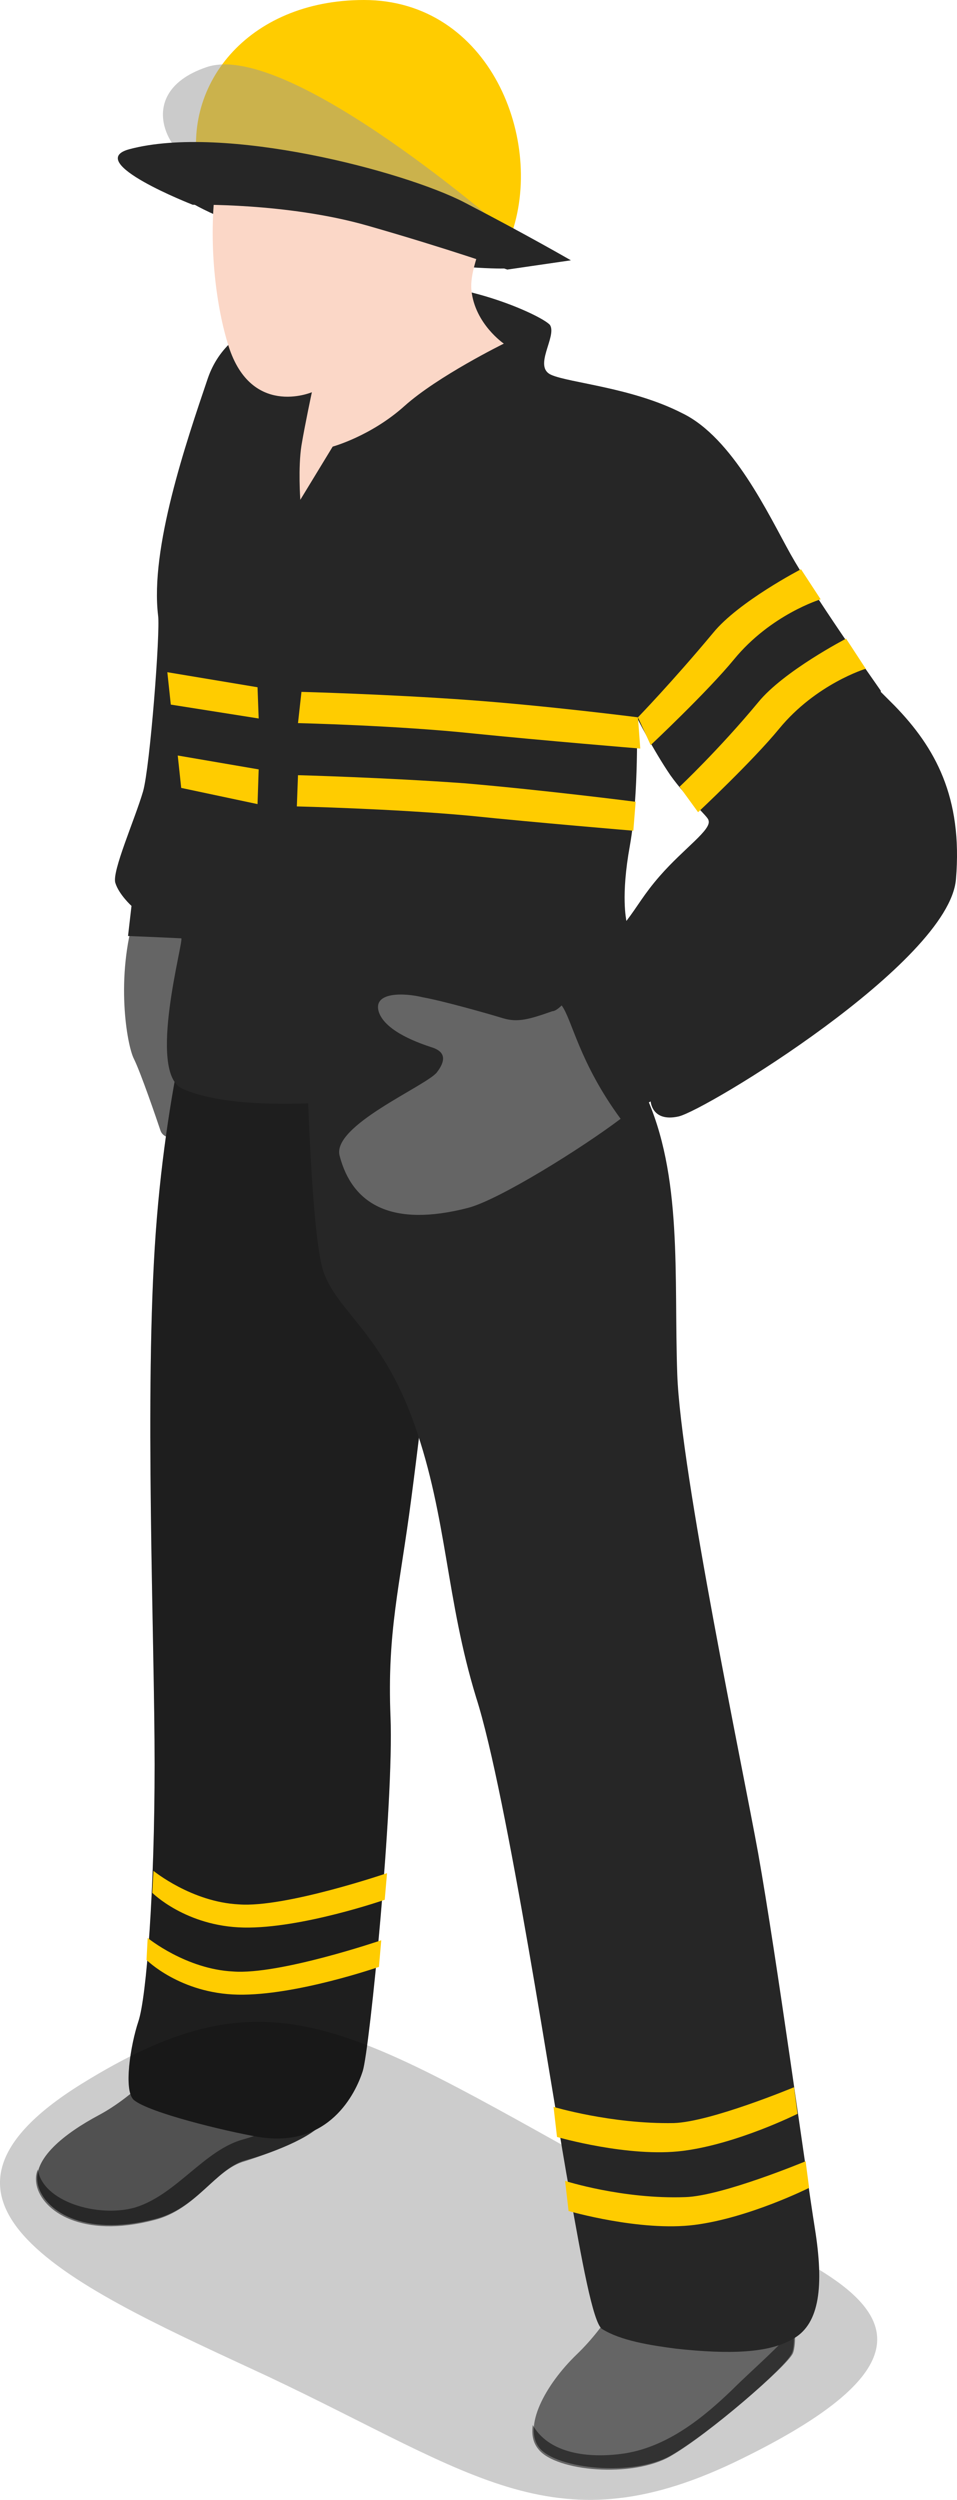 <?xml version="1.0" encoding="UTF-8" standalone="no"?>
<svg
   xmlns:dc="http://purl.org/dc/elements/1.1/"
   xmlns:cc="http://creativecommons.org/ns#"
   xmlns:rdf="http://www.w3.org/1999/02/22-rdf-syntax-ns#"
   xmlns:svg="http://www.w3.org/2000/svg"
   xmlns="http://www.w3.org/2000/svg"
   xmlns:sodipodi="http://sodipodi.sourceforge.net/DTD/sodipodi-0.dtd"
   xmlns:inkscape="http://www.inkscape.org/namespaces/inkscape"
   enable-background="new 0 0 160 240"
   viewBox="0 0 8.276 21.607"
   version="1.1"
   id="svg56"
   sodipodi:docname="city--fireman01.svg"
   width="6.897"
   height="18.006"
   inkscape:version="0.92.2 (5c3e80d, 2017-08-06)">
  <defs
     id="defs60" />
  <sodipodi:namedview
     pagecolor="#ffffff"
     bordercolor="#666666"
     borderopacity="1"
     objecttolerance="10"
     gridtolerance="10"
     guidetolerance="10"
     inkscape:pageopacity="0"
     inkscape:pageshadow="2"
     inkscape:window-width="1360"
     inkscape:window-height="706"
     id="namedview58"
     showgrid="false"
     scale-x="1.2"
     fit-margin-top="0"
     fit-margin-left="0"
     fit-margin-right="0"
     fit-margin-bottom="0"
     inkscape:zoom="0.98333333"
     inkscape:cx="15.440074"
     inkscape:cy="-5.4693836"
     inkscape:window-x="-8"
     inkscape:window-y="-8"
     inkscape:window-maximized="1"
     inkscape:current-layer="svg56" />
  <g
     id="g91"
     transform="matrix(0.1,0,0,0.1,-4.023,-1.86)">
    <path
       style="fill:#656565"
       inkscape:connector-curvature="0"
       id="path2"
       d="m 55.6,77.6 c -0.1,6.6 -2,14.5 -3.7,20 -1.7,5.5 -0.7,11.3 -0.1,12.5 0.6,1.2 2,5.3 2.3,6.2 0.3,0.9 1.8,0.9 2,-0.9 0.3,-1.8 -0.4,-5.5 0.2,-6.6 0.7,-1.1 2.6,-0.1 3,-2.6 0.4,-2.5 -0.7,-6.5 -0.1,-8.4 0.5,-1.9 3.2,-6.3 3.1,-9.3 -0.1,-3 0.1,-10.3 0.1,-10.3 z" />
    <path
       style="fill:#656565"
       inkscape:connector-curvature="0"
       id="path4"
       d="m 56.9,194.4 c -2.2,2.3 -5.1,5.4 -8.1,7 -3,1.6 -5.8,3.8 -5.3,6 0.5,2.2 3.9,4.6 10.1,3 3.7,-0.9 5.3,-4.4 7.9,-5.1 2.6,-0.7 6.5,-2.3 6.8,-3.6 0.3,-1.3 0.3,-5.2 0.3,-5.2 z" />
    <path
       style="opacity:0.5"
       inkscape:connector-curvature="0"
       id="path6"
       d="m 68.2,201.7 c 0.1,-0.4 0.1,-0.9 0.2,-1.5 -1.3,1.1 -4.3,2.5 -7.1,3.3 -3.4,0.9 -5.8,4.8 -9.4,5.9 -3.2,0.9 -8,-0.5 -8.4,-3.3 -0.2,0.5 -0.2,0.9 -0.1,1.4 0.5,2.2 3.9,4.6 10.1,3 3.7,-0.9 5.3,-4.4 7.9,-5.1 2.5,-0.8 6.5,-2.3 6.8,-3.7 z" />
    <path
       style="fill:#262626"
       inkscape:connector-curvature="0"
       id="path8"
       d="m 57.7,101.8 c 0,0 -3,9.5 -4,23.3 -1,13.8 -0.1,35.1 -0.1,46 0,10.9 -0.7,20.1 -1.4,22.2 -0.7,2.1 -1.3,6 -0.4,6.8 1.3,1.1 7.9,2.7 10.8,3.2 6.1,1 8.4,-3.8 9,-5.7 0.6,-1.9 2.7,-23.2 2.4,-30.6 -0.3,-7.4 0.8,-11.2 1.8,-18.9 0.9,-6.8 3.3,-27.2 3.3,-27.2 L 79.4,107 Z" />
    <path
       style="opacity:0.2"
       inkscape:connector-curvature="0"
       id="path10"
       d="m 57.7,101.8 c 0,0 -3,9.5 -4,23.3 -1,13.8 -0.1,35.1 -0.1,46 0,10.9 -0.7,20.1 -1.4,22.2 -0.7,2.1 -1.3,6 -0.4,6.8 1.3,1.1 7.9,2.7 10.8,3.2 6.1,1 8.4,-3.8 9,-5.7 0.6,-1.9 2.7,-23.2 2.4,-30.6 -0.3,-7.4 0.8,-11.2 1.8,-18.9 0.9,-6.8 3.3,-27.2 3.3,-27.2 L 79.4,107 Z" />
    <path
       style="fill:#ffcc00"
       inkscape:connector-curvature="0"
       id="path12"
       d="m 53.5,180.3 c 0,0 3.3,2.7 7.4,2.9 4,0.3 12.8,-2.7 12.8,-2.7 l -0.2,2.3 c 0,0 -7.2,2.5 -12.2,2.4 -5,-0.1 -7.9,-3 -7.9,-3 z" />
    <path
       style="fill:#ffcc00"
       inkscape:connector-curvature="0"
       id="path14"
       d="m 53,186.1 c 0,0 3.3,2.7 7.4,2.9 4,0.3 12.8,-2.7 12.8,-2.7 l -0.2,2.3 c 0,0 -7.2,2.5 -12.2,2.4 -5,-0.1 -7.9,-3 -7.9,-3 z" />
    <path
       style="fill:#262626"
       inkscape:connector-curvature="0"
       id="path16"
       d="m 56.9,36.2 c 0,0 5.1,3.1 14.8,4.5 9.6,1.3 12.4,1.1 12.4,1.1 0,0 -5.5,-5.6 -13.1,-6.8 -7.6,-1.2 -14.1,1.2 -14.1,1.2 z" />
    <path
       style="opacity:0.2"
       inkscape:connector-curvature="0"
       id="path18"
       d="m 104.4,231.1 c 26.9,-13.2 1,-17.9 -14.1,-26.3 -20.8,-11.6 -27.5,-15.7 -43,-6.1 -17.1,10.6 0.2,17.9 16.1,25.3 18,8.5 25,15 41,7.1 z" />
    <path
       style="fill:#656565"
       inkscape:connector-curvature="0"
       id="path20"
       d="m 95.4,214 c -1,2.5 -2.7,5.6 -5.3,8.1 -2.7,2.6 -4.7,6.3 -3.2,8.1 1.5,1.8 8.1,2.5 11.4,0.6 3.3,-1.9 10,-7.7 10.5,-8.8 0.5,-1.2 -0.1,-6.2 -0.1,-6.2 z" />
    <path
       style="opacity:0.5"
       inkscape:connector-curvature="0"
       id="path22"
       d="m 108.7,222 c 0.2,-0.4 0.2,-1.2 0.2,-2.2 -1.1,1.5 -3.6,3.6 -5.4,5.4 -2.2,2.1 -5.5,5 -9.6,5.5 -3.2,0.4 -6.3,-0.2 -7.6,-2.5 -0.1,0.8 0,1.5 0.5,2.1 1.5,1.9 8.1,2.5 11.4,0.6 3.3,-1.9 10,-7.7 10.5,-8.9 z" />
    <path
       style="fill:#262626"
       inkscape:connector-curvature="0"
       id="path24"
       d="m 66.7,105 c -0.1,1.4 0.3,20 1.5,23.5 1.2,3.5 5.1,5.3 7.9,13.3 2.8,8 2.7,15 5.3,23.5 2.7,8.4 6.7,35.2 8.1,42.8 1,5.6 2,11.3 2.8,11.8 1.6,1 4.1,1.4 6.4,1.7 4.6,0.5 8.1,0.4 10.2,-0.9 2.2,-1.3 2.6,-4.5 1.8,-9.5 -0.8,-5 -3.3,-23.4 -4.9,-32.4 -1.3,-7.2 -6.7,-32.9 -7,-41.4 -0.3,-8.5 0.5,-17.2 -2.8,-24.3 -3.3,-7.1 -6.4,-9.4 -6.4,-9.4 z" />
    <path
       style="fill:#ffcc00"
       inkscape:connector-curvature="0"
       id="path26"
       d="m 88.1,200.7 0.3,2.6 c 0,0 6.2,1.8 10.9,1.2 4.7,-0.6 9.9,-3.2 9.9,-3.2 l -0.3,-2.3 c 0,0 -7.2,3 -10.4,3.1 -5.4,0.1 -10.4,-1.4 -10.4,-1.4 z" />
    <path
       style="fill:#ffcc00"
       inkscape:connector-curvature="0"
       id="path28"
       d="m 89.1,207.1 0.3,2.6 c 0,0 6.2,1.8 10.9,1.2 4.7,-0.6 9.9,-3.2 9.9,-3.2 l -0.3,-2.3 c 0,0 -7.2,3 -10.4,3.1 -5.4,0.2 -10.4,-1.4 -10.4,-1.4 z" />
    <path
       style="fill:#262626"
       inkscape:connector-curvature="0"
       id="path30"
       d="m 117.6,79.6 c -0.4,-0.4 -0.8,-0.8 -1.2,-1.2 0,0 0,0 0,-0.1 -0.7,-1 -5.9,-8.4 -7.8,-11.8 -1.9,-3.4 -5,-10.1 -9.4,-12.2 -4.3,-2.2 -9.7,-2.6 -11.3,-3.3 -1.6,-0.7 0.5,-3.3 -0.1,-4.3 -0.7,-0.9 -10.1,-5.2 -16.7,-2.9 -4.6,1.6 -11,2 -12.9,7.5 -1.9,5.6 -5,14.7 -4.3,20.5 0.2,1.4 -0.7,13.1 -1.3,15.2 -0.7,2.4 -2.7,6.9 -2.4,7.9 0.3,1 1.4,2 1.4,2 l -0.3,2.6 c 0,0 2.6,0.1 4.6,0.2 0.3,0 -3,11.6 0.1,13 6.1,2.7 20.1,0.5 27.1,-0.4 6.5,-0.9 7.5,-7.3 7.5,-7.3 l -2.4,2 c 0,0 2,3 3.1,4.9 1,1.9 1.7,3.7 1.7,3.7 l 3.5,-1.8 c 0,0 0.1,1.8 2.4,1.3 2.3,-0.5 23.4,-13.3 24,-20.5 0.6,-7.1 -1.8,-11.4 -5.3,-15 z M 97.3,94.3 c -1.4,1.6 -1.9,2.6 -2.9,3.9 0,-0.1 -0.5,-2.1 0.3,-6.5 0.8,-4.5 0.6,-11.1 0.6,-11.1 0,0 1.4,2.8 2.9,5 1.5,2.1 3.3,3.6 3.3,3.9 0.3,0.8 -2.1,2.4 -4.2,4.8 z" />
    <path
       style="fill:#fbd7c7"
       inkscape:connector-curvature="0"
       id="path32"
       d="M 66.2,61.8 69,57.2 c 0,0 3.3,-0.9 6.2,-3.5 2.9,-2.6 8.6,-5.4 8.6,-5.4 0,0 -2.5,-1.7 -2.8,-4.6 -0.3,-2.9 3.1,-7.1 1.8,-13.9 -1.2,-6.7 -7.1,-11.5 -16.4,-7.4 -9.3,4.1 -8.5,19.2 -6.5,25.8 1.9,6.6 7.3,4.3 7.3,4.3 0,0 -0.6,2.8 -0.9,4.6 -0.3,1.9 -0.1,4.7 -0.1,4.7 z" />
    <g
       style="fill:#ffcc00"
       id="g46">
      <path
         inkscape:connector-curvature="0"
         id="path34"
         d="m 95.4,80.6 1.1,2.4 c 0,0 4.9,-4.6 7.2,-7.4 3.2,-3.9 7.5,-5.2 7.5,-5.2 l -1.7,-2.6 c 0,0 -5.4,2.8 -7.6,5.5 -3.5,4.2 -6.5,7.3 -6.5,7.3 z" />
      <path
         inkscape:connector-curvature="0"
         id="path36"
         d="m 99,86.6 1.6,2.2 c 0,0 4.7,-4.4 7,-7.2 3.2,-3.9 7.5,-5.2 7.5,-5.2 l -1.7,-2.6 c 0,0 -5.4,2.8 -7.6,5.5 -3.4,4.1 -6.8,7.3 -6.8,7.3 z" />
      <path
         inkscape:connector-curvature="0"
         id="path38"
         d="m 95.4,80.6 0.2,2.7 c 0,0 -8.5,-0.7 -14.4,-1.3 C 74.6,81.3 66,81.1 66,81.1 l 0.3,-2.7 c 0,0 7.5,0.2 14.4,0.7 6.9,0.5 14.7,1.5 14.7,1.5 z" />
      <path
         inkscape:connector-curvature="0"
         id="path40"
         d="M 95.2,87.9 95,90.4 c 0,0 -8.4,-0.7 -14.2,-1.3 C 74.3,88.5 65.9,88.3 65.9,88.3 L 66,85.6 c 0,0 7.5,0.2 14.4,0.7 7,0.6 14.8,1.6 14.8,1.6 z" />
      <path
         inkscape:connector-curvature="0"
         id="path42"
         d="M 54.7,76.7 55,79.5 62.6,80.7 62.5,78 Z" />
      <path
         inkscape:connector-curvature="0"
         id="path44"
         d="m 55.6,83.9 0.3,2.8 6.6,1.4 0.1,-3 z" />
    </g>
    <path
       style="fill:#656565"
       inkscape:connector-curvature="0"
       id="path48"
       d="m 88.8,105.5 c -0.3,0.3 -0.6,0.5 -0.8,0.5 -2,0.7 -3,1 -4.3,0.6 -1.3,-0.4 -5.2,-1.5 -6.9,-1.8 -1.6,-0.4 -4.4,-0.5 -3.8,1.3 0.6,1.7 3.6,2.7 4.5,3 1,0.3 1.5,0.9 0.5,2.2 -1,1.2 -9.1,4.6 -8.4,7.2 1.1,4.2 4.5,6.2 11.1,4.5 2.7,-0.7 9.9,-5.2 13.2,-7.7 -3.6,-4.9 -4.2,-8.6 -5.1,-9.8 z" />
    <path
       style="fill:#ffcc00"
       inkscape:connector-curvature="0"
       id="path50"
       d="m 57.5,33.8 c 0.6,2.3 9.2,1.2 16.2,3.1 8.2,2.2 10,4 10.7,2.1 3,-8.2 -1.8,-20.4 -12.7,-20.4 -10.1,0 -16,7.5 -14.2,15.2 z" />
    <path
       style="opacity:0.5;fill:#999999"
       inkscape:connector-curvature="0"
       id="path52"
       d="m 84.4,38.9 c 0,0 -19.2,-16.9 -26.3,-14.5 -7.1,2.4 -2.5,9 0.1,8.4 5.1,-1.3 26.2,6.1 26.2,6.1 z" />
    <path
       style="fill:#262626"
       inkscape:connector-curvature="0"
       id="path54"
       d="m 51.4,31.5 c 8.2,-2.2 23.8,1.9 29,4.6 5.4,2.8 9.2,5 9.2,5 l -5.5,0.8 c 0,0 -5.1,-1.8 -12.1,-3.8 -7,-2 -15.1,-1.8 -15.1,-1.8 0,0 -9.5,-3.7 -5.5,-4.8 z" />
  </g>
</svg>
